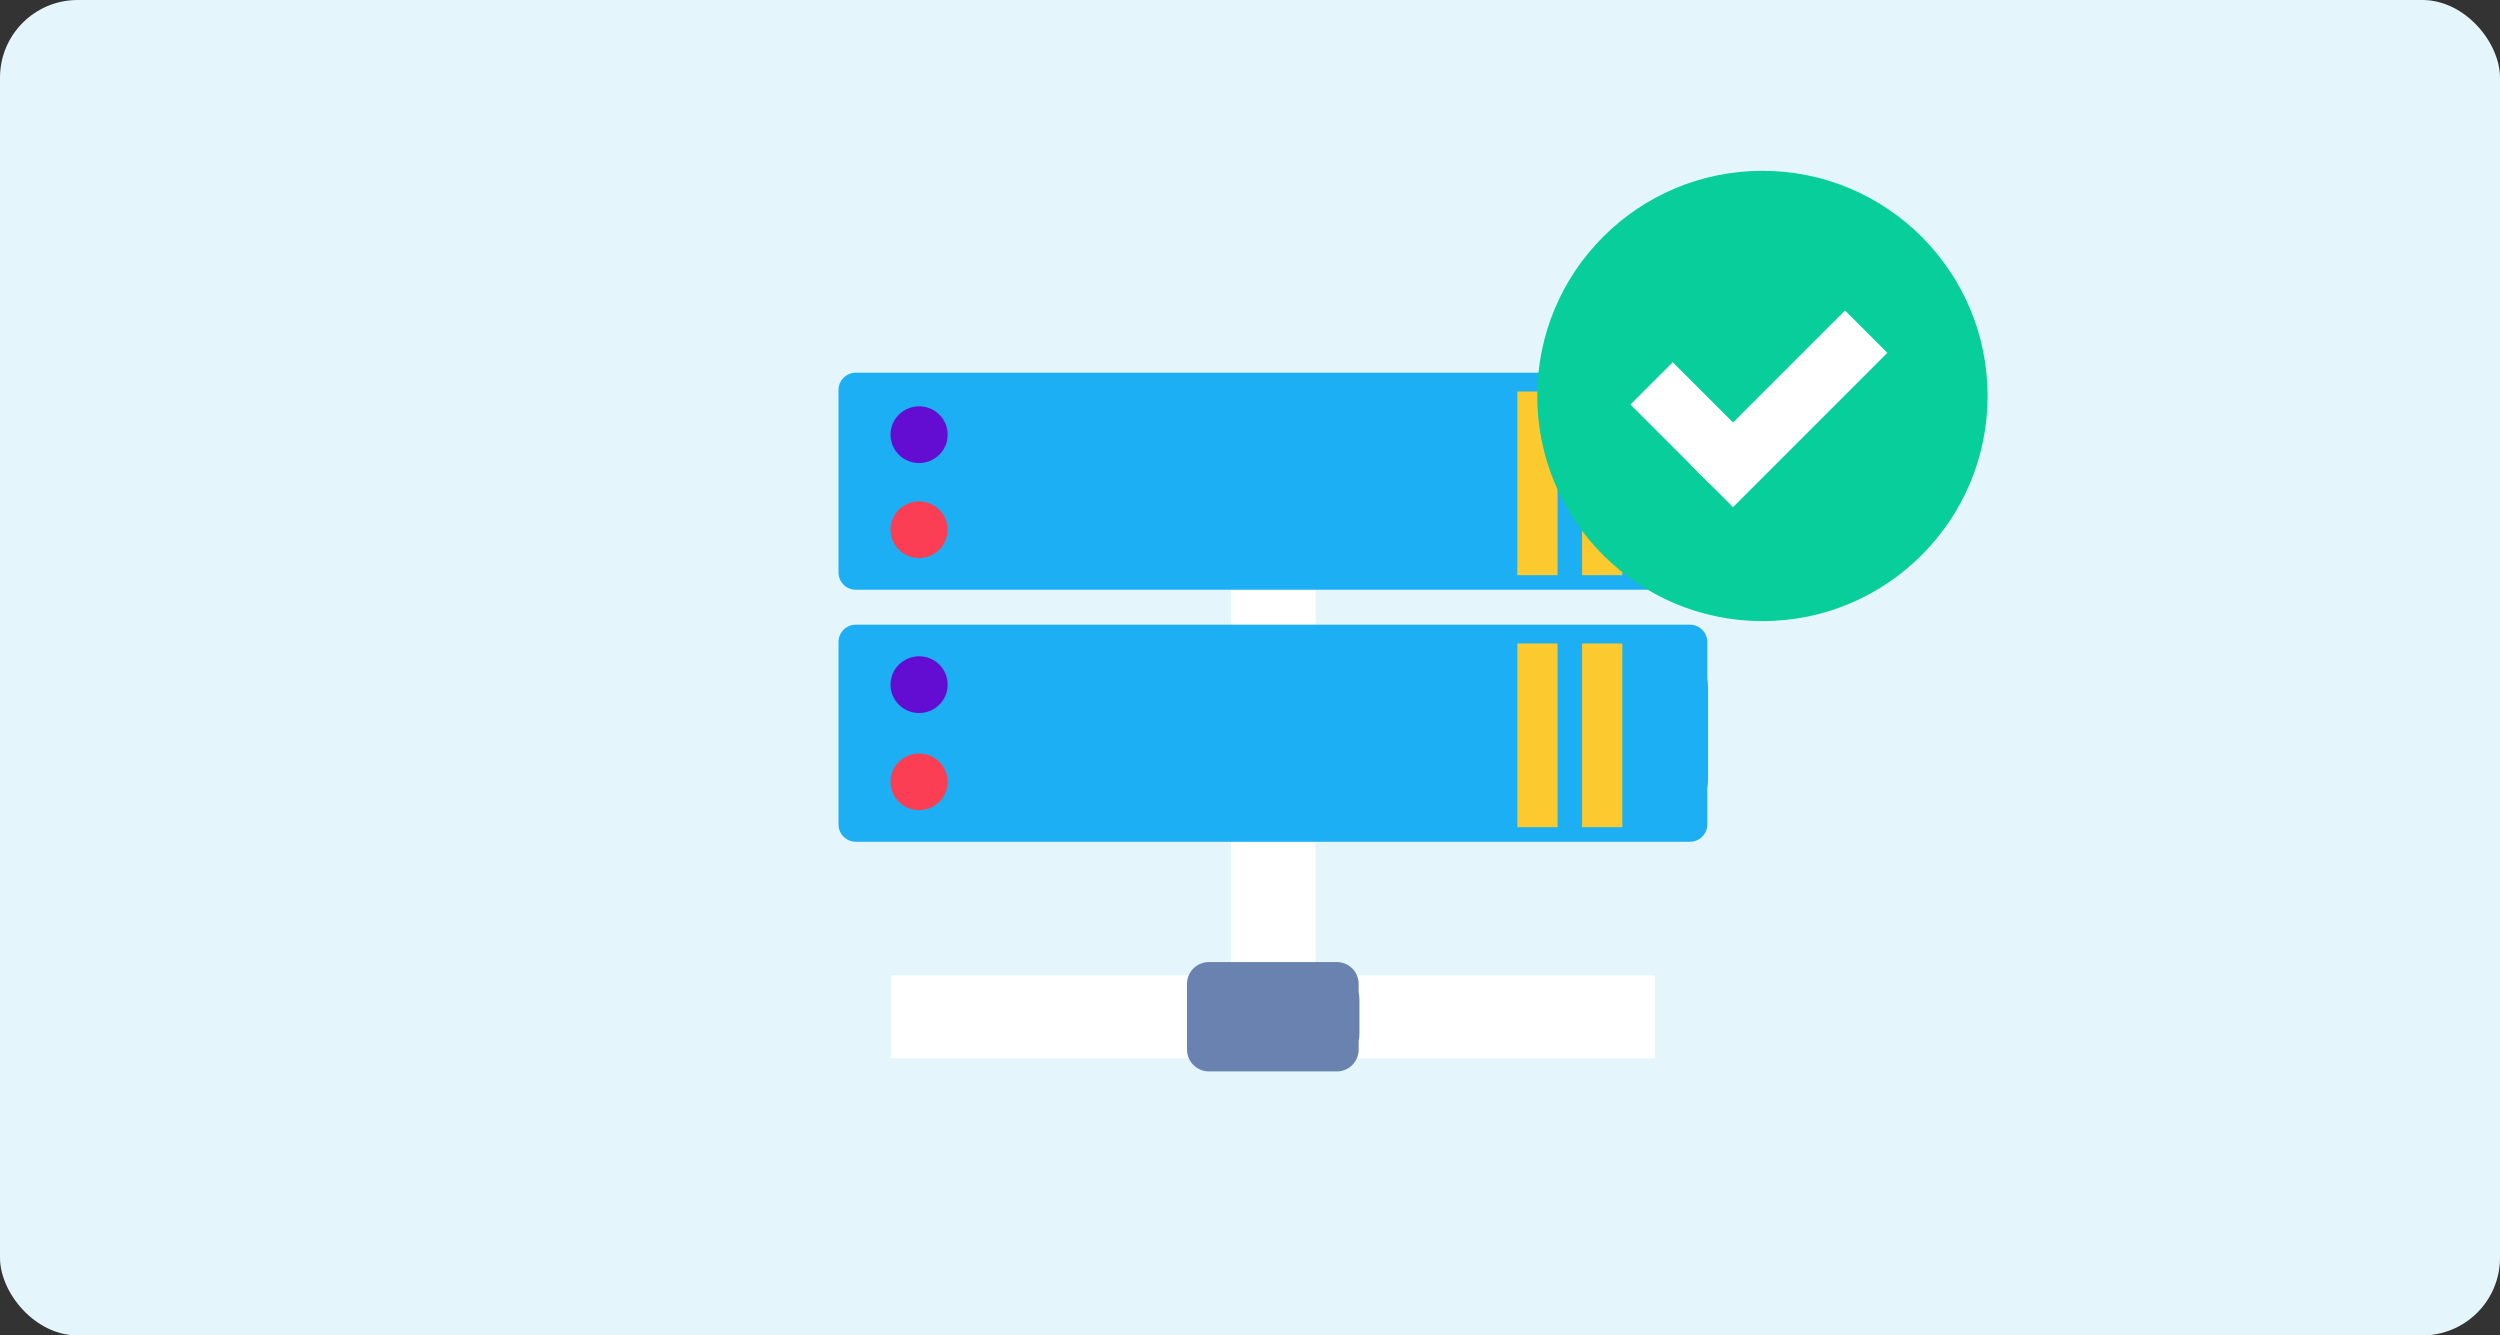 <svg width="161" height="86" viewBox="0 0 161 86" fill="none" xmlns="http://www.w3.org/2000/svg">
<rect x="0" y="0" width="161" height="86" fill="#333333" stroke="none"/>
<rect width="161" height="86" rx="5" fill="#E4F5FB"/>
<path d="M79.282 24.231V62.807H57.377V68.154H106.572V62.807H84.667V61.955H84.718V54.209H84.667V40.228H84.718V37.981H84.667V24.231H79.282Z" fill="white"/>
<path d="M86.087 61.955H85.111H84.711H82.018H77.856C77.077 61.955 76.444 62.584 76.444 63.357V67.598C76.444 68.371 77.077 69 77.856 69H82.018H85.111H86.087C86.865 69 87.498 68.371 87.498 67.598V67.049C87.527 66.897 87.549 66.746 87.549 66.587V64.376C87.549 64.217 87.527 64.065 87.498 63.913V63.364C87.498 62.584 86.865 61.955 86.087 61.955Z" fill="#6A82B0"/>
<path d="M108.828 40.228H105.925H84.718H82.025H55.121C54.502 40.228 54 40.727 54 41.341V53.097C54 53.711 54.502 54.21 55.121 54.21H82.025H84.718H105.925H108.828C109.447 54.21 109.949 53.711 109.949 53.097V50.749C109.978 50.554 110 50.359 110 50.163V44.275C110 44.072 109.978 43.877 109.949 43.682V41.341C109.949 40.727 109.447 40.228 108.828 40.228Z" fill="#1DAFF4"/>
<path d="M108.828 24H105.925H82.062H82.025H55.121C54.502 24 54 24.499 54 25.113V36.868C54 37.483 54.502 37.981 55.121 37.981H82.025H84.718H105.925H108.828C109.447 37.981 109.949 37.483 109.949 36.868V34.52C109.978 34.325 110 34.13 110 33.935V28.046C110 27.844 109.978 27.649 109.949 27.454V25.113C109.949 24.499 109.447 24 108.828 24Z" fill="#1DAFF4"/>
<path d="M104.477 25.214H101.886V37.042H104.477V25.214Z" fill="#FCCA2E"/>
<path d="M100.307 25.214H97.716V37.042H100.307V25.214Z" fill="#FCCA2E"/>
<path d="M104.477 41.442H101.886V53.27H104.477V41.442Z" fill="#FCCA2E"/>
<path d="M100.307 41.442H97.716V53.27H100.307V41.442Z" fill="#FCCA2E"/>
<path d="M57.348 27.993C57.348 29.004 58.17 29.821 59.189 29.821C60.208 29.821 61.03 29.004 61.03 27.993C61.03 26.981 60.208 26.165 59.189 26.165C58.17 26.172 57.348 26.988 57.348 27.993Z" fill="#630DD3"/>
<path d="M59.545 32.326C58.25 32.081 57.136 33.186 57.384 34.472C57.522 35.188 58.112 35.773 58.832 35.903C60.127 36.149 61.241 35.043 60.993 33.757C60.855 33.049 60.266 32.464 59.545 32.326Z" fill="#FC3E54"/>
<path d="M57.348 44.091C57.348 45.096 58.17 45.919 59.189 45.919C60.208 45.919 61.03 45.103 61.03 44.091C61.03 43.08 60.208 42.263 59.189 42.263C58.17 42.27 57.348 43.087 57.348 44.091Z" fill="#630DD3"/>
<path d="M59.545 48.562C58.25 48.317 57.136 49.422 57.384 50.708C57.522 51.423 58.112 52.009 58.832 52.139C60.127 52.385 61.241 51.279 60.993 49.993C60.855 49.278 60.266 48.692 59.545 48.562Z" fill="#FC3E54"/>
<circle cx="113.5" cy="25.5" r="14.5" fill="#07CE9A"/>
<rect x="105" y="26.051" width="3.853" height="7.146" transform="rotate(-45 105 26.051)" fill="white"/>
<rect x="118.82" y="20" width="3.853" height="14.053" transform="rotate(45 118.82 20)" fill="white"/>
</svg>
